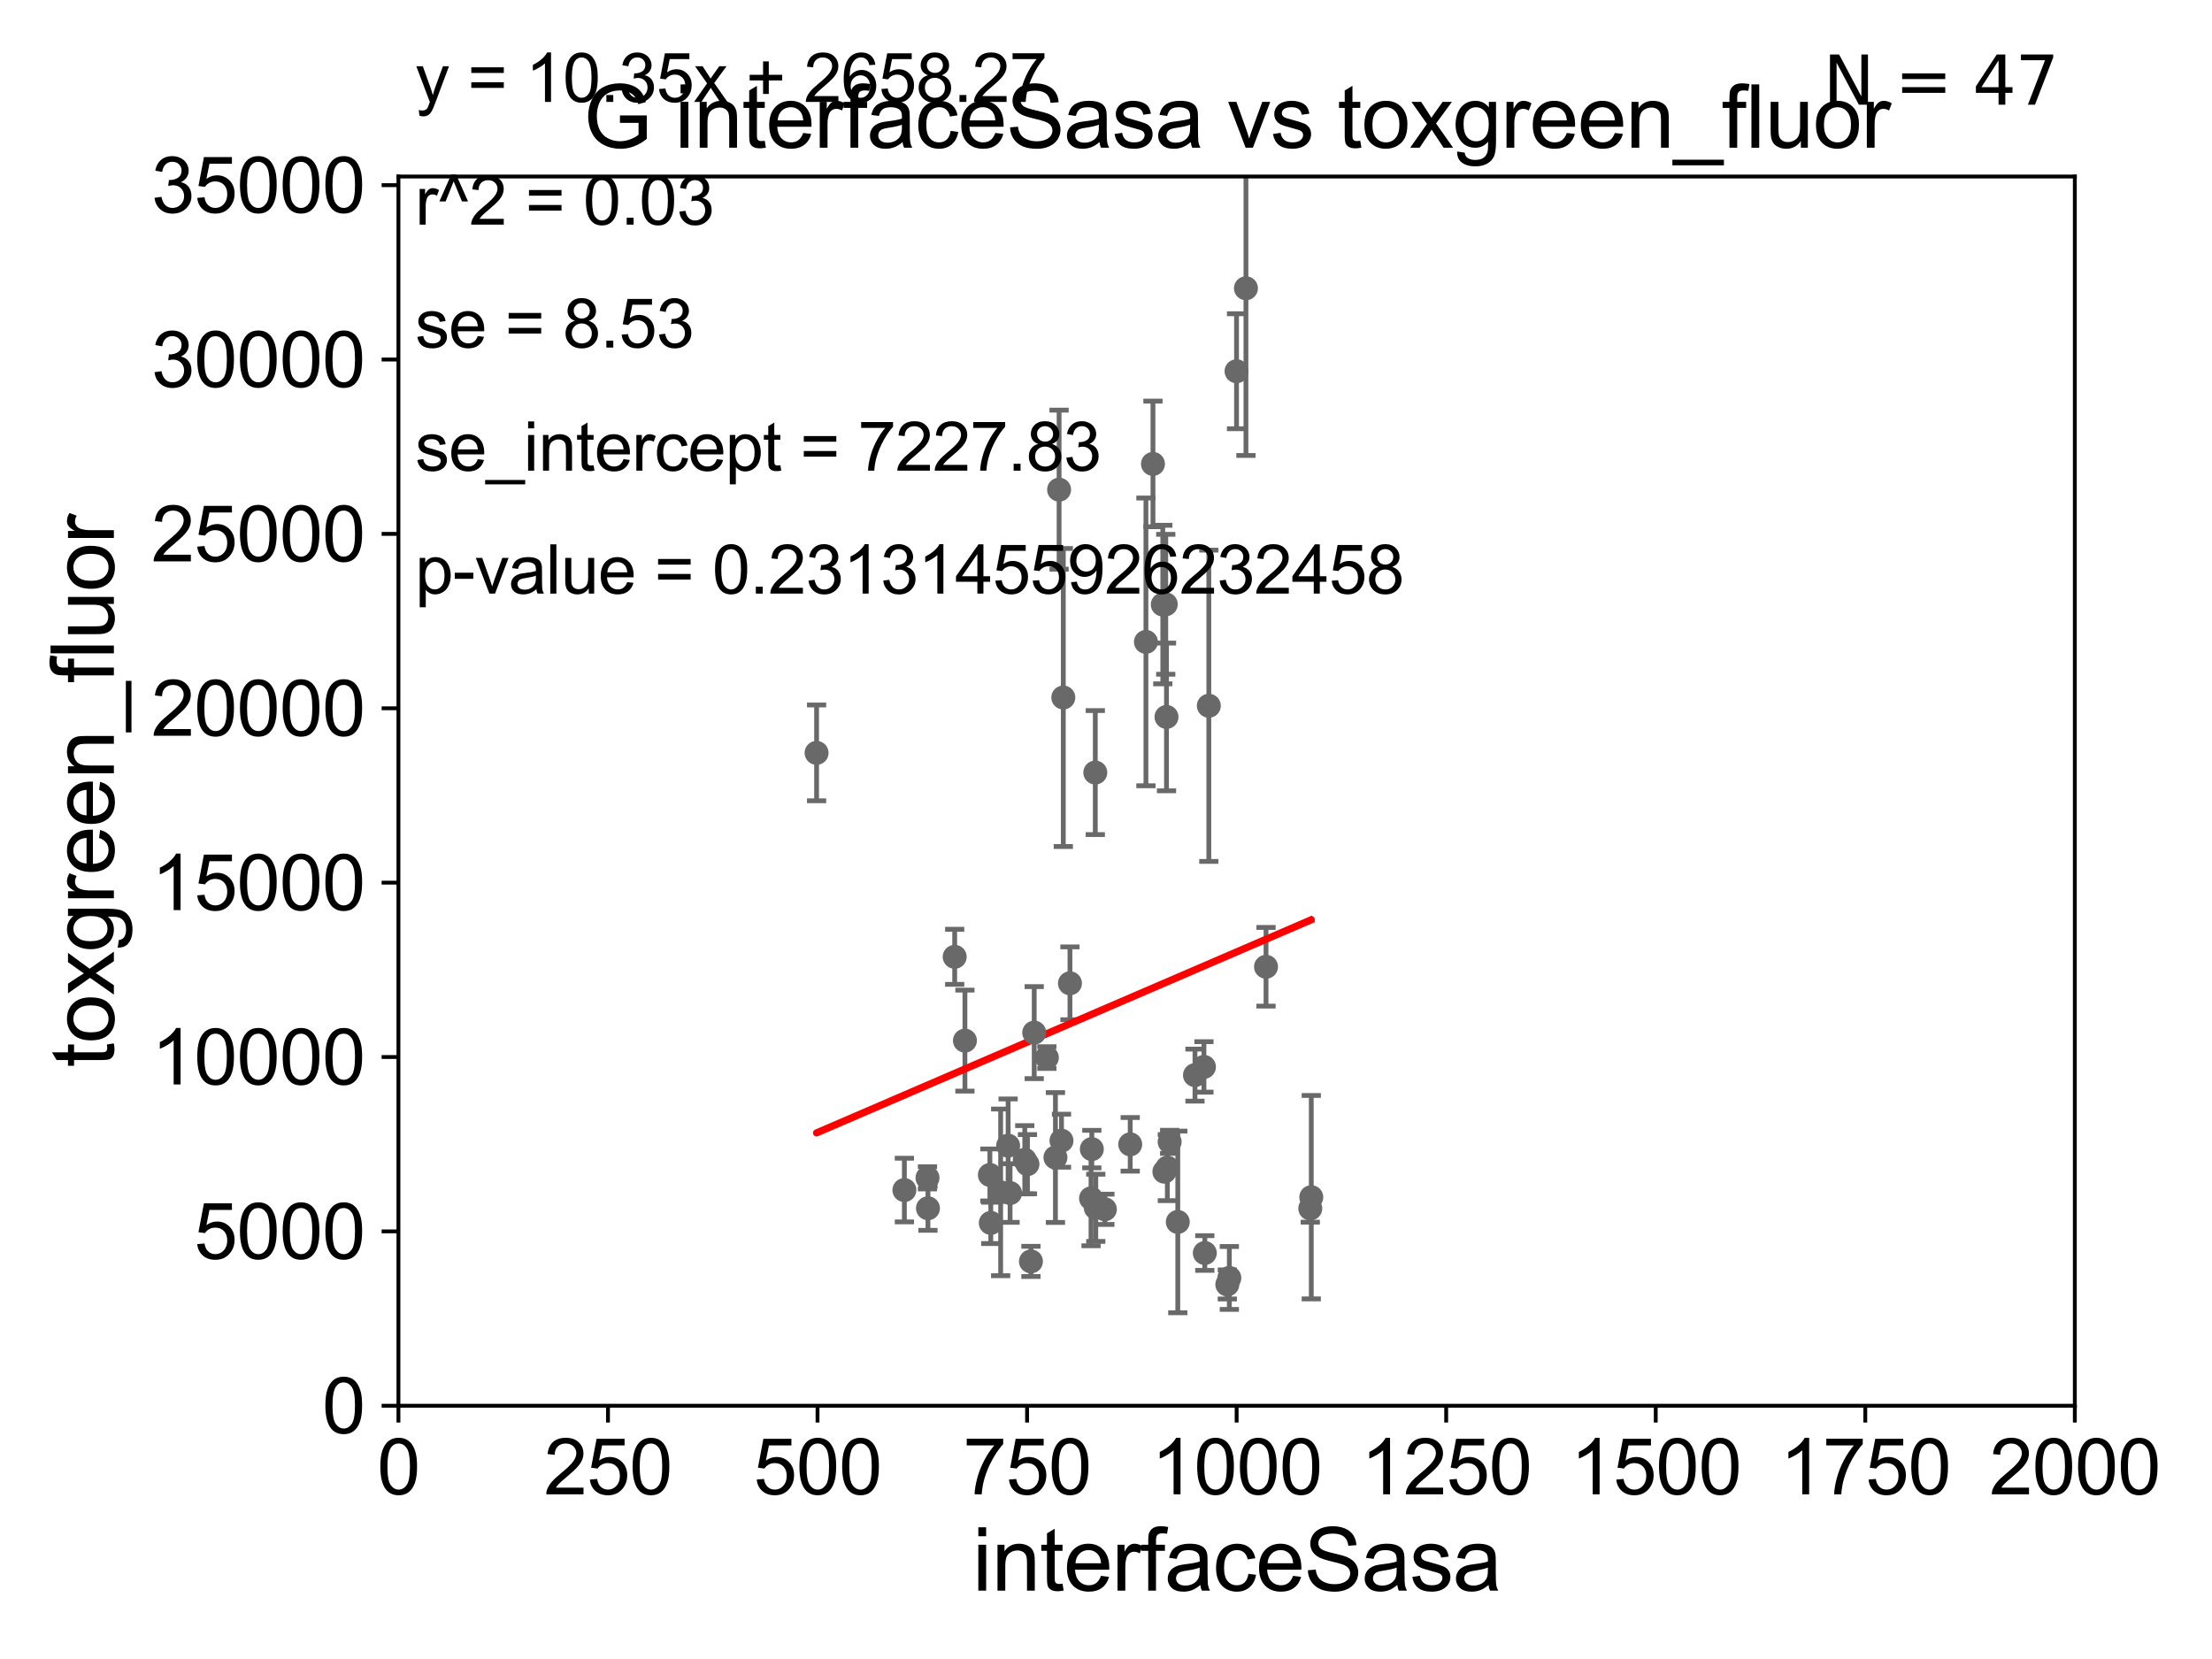 <?xml version="1.0" encoding="utf-8" standalone="no"?>
<!DOCTYPE svg PUBLIC "-//W3C//DTD SVG 1.1//EN"
  "http://www.w3.org/Graphics/SVG/1.1/DTD/svg11.dtd">
<svg xmlns:xlink="http://www.w3.org/1999/xlink" width="460.8pt" height="345.6pt" viewBox="0 0 460.8 345.6" xmlns="http://www.w3.org/2000/svg" version="1.1">
 <defs>
  <style type="text/css">*{stroke-linejoin: round; stroke-linecap: butt}</style>
 </defs>
 <g id="figure_1">
  <g id="patch_1">
   <path d="M 0 345.6 
L 460.8 345.6 
L 460.8 0 
L 0 0 
z
" style="fill: #ffffff"/>
  </g>
  <g id="axes_1">
   <g id="patch_2">
    <path d="M 83 292.84 
L 432.225 292.84 
L 432.225 36.775 
L 83 36.775 
z
" style="fill: #ffffff"/>
   </g>
   <g id="PathCollection_1">
    <defs>
     <path id="mf9600ace00" d="M 0 1.118 
C 0.297 1.118 0.581 1 0.791 0.791 
C 1 0.581 1.118 0.297 1.118 0 
C 1.118 -0.297 1 -0.581 0.791 -0.791 
C 0.581 -1 0.297 -1.118 0 -1.118 
C -0.297 -1.118 -0.581 -1 -0.791 -0.791 
C -1 -0.581 -1.118 -0.297 -1.118 0 
C -1.118 0.297 -1 0.581 -0.791 0.791 
C -0.581 1 -0.297 1.118 0 1.118 
z
" style="stroke: #696969"/>
    </defs>
    <g clip-path="url(#p14481a76eb)">
     <use xlink:href="#mf9600ace00" x="272.954" y="251.745" style="fill: #696969; stroke: #696969"/>
     <use xlink:href="#mf9600ace00" x="242.563" y="244.082" style="fill: #696969; stroke: #696969"/>
     <use xlink:href="#mf9600ace00" x="206.4" y="254.754" style="fill: #696969; stroke: #696969"/>
     <use xlink:href="#mf9600ace00" x="251.822" y="147.023" style="fill: #696969; stroke: #696969"/>
     <use xlink:href="#mf9600ace00" x="198.88" y="199.322" style="fill: #696969; stroke: #696969"/>
     <use xlink:href="#mf9600ace00" x="255.674" y="267.577" style="fill: #696969; stroke: #696969"/>
     <use xlink:href="#mf9600ace00" x="222.891" y="204.84" style="fill: #696969; stroke: #696969"/>
     <use xlink:href="#mf9600ace00" x="201.014" y="216.78" style="fill: #696969; stroke: #696969"/>
     <use xlink:href="#mf9600ace00" x="273.163" y="249.395" style="fill: #696969; stroke: #696969"/>
     <use xlink:href="#mf9600ace00" x="257.593" y="77.339" style="fill: #696969; stroke: #696969"/>
     <use xlink:href="#mf9600ace00" x="210.418" y="248.535" style="fill: #696969; stroke: #696969"/>
     <use xlink:href="#mf9600ace00" x="227.445" y="239.38" style="fill: #696969; stroke: #696969"/>
     <use xlink:href="#mf9600ace00" x="248.936" y="223.968" style="fill: #696969; stroke: #696969"/>
     <use xlink:href="#mf9600ace00" x="213.477" y="241.603" style="fill: #696969; stroke: #696969"/>
     <use xlink:href="#mf9600ace00" x="243.003" y="149.352" style="fill: #696969; stroke: #696969"/>
     <use xlink:href="#mf9600ace00" x="215.447" y="215.115" style="fill: #696969; stroke: #696969"/>
     <use xlink:href="#mf9600ace00" x="235.444" y="238.386" style="fill: #696969; stroke: #696969"/>
     <use xlink:href="#mf9600ace00" x="243.659" y="237.866" style="fill: #696969; stroke: #696969"/>
     <use xlink:href="#mf9600ace00" x="238.719" y="133.718" style="fill: #696969; stroke: #696969"/>
     <use xlink:href="#mf9600ace00" x="219.867" y="241.129" style="fill: #696969; stroke: #696969"/>
     <use xlink:href="#mf9600ace00" x="214.766" y="262.775" style="fill: #696969; stroke: #696969"/>
     <use xlink:href="#mf9600ace00" x="221.129" y="237.626" style="fill: #696969; stroke: #696969"/>
     <use xlink:href="#mf9600ace00" x="218.082" y="220.313" style="fill: #696969; stroke: #696969"/>
     <use xlink:href="#mf9600ace00" x="221.506" y="145.302" style="fill: #696969; stroke: #696969"/>
     <use xlink:href="#mf9600ace00" x="210.01" y="238.669" style="fill: #696969; stroke: #696969"/>
     <use xlink:href="#mf9600ace00" x="193.214" y="245.369" style="fill: #696969; stroke: #696969"/>
     <use xlink:href="#mf9600ace00" x="188.4" y="247.912" style="fill: #696969; stroke: #696969"/>
     <use xlink:href="#mf9600ace00" x="208.454" y="248.393" style="fill: #696969; stroke: #696969"/>
     <use xlink:href="#mf9600ace00" x="227.282" y="249.635" style="fill: #696969; stroke: #696969"/>
     <use xlink:href="#mf9600ace00" x="206.21" y="244.763" style="fill: #696969; stroke: #696969"/>
     <use xlink:href="#mf9600ace00" x="250.984" y="261.029" style="fill: #696969; stroke: #696969"/>
     <use xlink:href="#mf9600ace00" x="228.272" y="251.609" style="fill: #696969; stroke: #696969"/>
     <use xlink:href="#mf9600ace00" x="240.183" y="96.642" style="fill: #696969; stroke: #696969"/>
     <use xlink:href="#mf9600ace00" x="220.628" y="102.009" style="fill: #696969; stroke: #696969"/>
     <use xlink:href="#mf9600ace00" x="243.179" y="243.238" style="fill: #696969; stroke: #696969"/>
     <use xlink:href="#mf9600ace00" x="193.31" y="251.703" style="fill: #696969; stroke: #696969"/>
     <use xlink:href="#mf9600ace00" x="245.355" y="254.553" style="fill: #696969; stroke: #696969"/>
     <use xlink:href="#mf9600ace00" x="230.167" y="251.92" style="fill: #696969; stroke: #696969"/>
     <use xlink:href="#mf9600ace00" x="250.804" y="222.257" style="fill: #696969; stroke: #696969"/>
     <use xlink:href="#mf9600ace00" x="228.171" y="160.94" style="fill: #696969; stroke: #696969"/>
     <use xlink:href="#mf9600ace00" x="242.849" y="125.886" style="fill: #696969; stroke: #696969"/>
     <use xlink:href="#mf9600ace00" x="256.093" y="266.224" style="fill: #696969; stroke: #696969"/>
     <use xlink:href="#mf9600ace00" x="242.231" y="125.939" style="fill: #696969; stroke: #696969"/>
     <use xlink:href="#mf9600ace00" x="259.552" y="60.054" style="fill: #696969; stroke: #696969"/>
     <use xlink:href="#mf9600ace00" x="170.109" y="156.841" style="fill: #696969; stroke: #696969"/>
     <use xlink:href="#mf9600ace00" x="263.736" y="201.398" style="fill: #696969; stroke: #696969"/>
     <use xlink:href="#mf9600ace00" x="214.038" y="242.52" style="fill: #696969; stroke: #696969"/>
    </g>
   </g>
   <g id="matplotlib.axis_1">
    <g id="xtick_1">
     <g id="line2d_1">
      <defs>
       <path id="m81197ca580" d="M 0 0 
L 0 3.5 
" style="stroke: #000000; stroke-width: 0.8"/>
      </defs>
      <g>
       <use xlink:href="#m81197ca580" x="83" y="292.84" style="stroke: #000000; stroke-width: 0.8"/>
      </g>
     </g>
     <g id="text_1">
      <!-- 0 -->
      <g transform="translate(78.551 311.293)scale(0.16 -0.16)">
       <defs>
        <path id="ArialMT-30" d="M 266 2259 
Q 266 3072 433 3567 
Q 600 4063 929 4331 
Q 1259 4600 1759 4600 
Q 2128 4600 2406 4451 
Q 2684 4303 2865 4023 
Q 3047 3744 3150 3342 
Q 3253 2941 3253 2259 
Q 3253 1453 3087 958 
Q 2922 463 2592 192 
Q 2263 -78 1759 -78 
Q 1097 -78 719 397 
Q 266 969 266 2259 
z
M 844 2259 
Q 844 1131 1108 757 
Q 1372 384 1759 384 
Q 2147 384 2411 759 
Q 2675 1134 2675 2259 
Q 2675 3391 2411 3762 
Q 2147 4134 1753 4134 
Q 1366 4134 1134 3806 
Q 844 3388 844 2259 
z
" transform="scale(0.016)"/>
       </defs>
       <use xlink:href="#ArialMT-30"/>
      </g>
     </g>
    </g>
    <g id="xtick_2">
     <g id="line2d_2">
      <g>
       <use xlink:href="#m81197ca580" x="126.653" y="292.84" style="stroke: #000000; stroke-width: 0.8"/>
      </g>
     </g>
     <g id="text_2">
      <!-- 250 -->
      <g transform="translate(113.307 311.293)scale(0.16 -0.16)">
       <defs>
        <path id="ArialMT-32" d="M 3222 541 
L 3222 0 
L 194 0 
Q 188 203 259 391 
Q 375 700 629 1000 
Q 884 1300 1366 1694 
Q 2113 2306 2375 2664 
Q 2638 3022 2638 3341 
Q 2638 3675 2398 3904 
Q 2159 4134 1775 4134 
Q 1369 4134 1125 3890 
Q 881 3647 878 3216 
L 300 3275 
Q 359 3922 746 4261 
Q 1134 4600 1788 4600 
Q 2447 4600 2831 4234 
Q 3216 3869 3216 3328 
Q 3216 3053 3103 2787 
Q 2991 2522 2730 2228 
Q 2469 1934 1863 1422 
Q 1356 997 1212 845 
Q 1069 694 975 541 
L 3222 541 
z
" transform="scale(0.016)"/>
        <path id="ArialMT-35" d="M 266 1200 
L 856 1250 
Q 922 819 1161 601 
Q 1400 384 1738 384 
Q 2144 384 2425 690 
Q 2706 997 2706 1503 
Q 2706 1984 2436 2262 
Q 2166 2541 1728 2541 
Q 1456 2541 1237 2417 
Q 1019 2294 894 2097 
L 366 2166 
L 809 4519 
L 3088 4519 
L 3088 3981 
L 1259 3981 
L 1013 2750 
Q 1425 3038 1878 3038 
Q 2478 3038 2890 2622 
Q 3303 2206 3303 1553 
Q 3303 931 2941 478 
Q 2500 -78 1738 -78 
Q 1113 -78 717 272 
Q 322 622 266 1200 
z
" transform="scale(0.016)"/>
       </defs>
       <use xlink:href="#ArialMT-32"/>
       <use xlink:href="#ArialMT-35" x="55.615"/>
       <use xlink:href="#ArialMT-30" x="111.23"/>
      </g>
     </g>
    </g>
    <g id="xtick_3">
     <g id="line2d_3">
      <g>
       <use xlink:href="#m81197ca580" x="170.306" y="292.84" style="stroke: #000000; stroke-width: 0.8"/>
      </g>
     </g>
     <g id="text_3">
      <!-- 500 -->
      <g transform="translate(156.96 311.293)scale(0.16 -0.16)">
       <use xlink:href="#ArialMT-35"/>
       <use xlink:href="#ArialMT-30" x="55.615"/>
       <use xlink:href="#ArialMT-30" x="111.23"/>
      </g>
     </g>
    </g>
    <g id="xtick_4">
     <g id="line2d_4">
      <g>
       <use xlink:href="#m81197ca580" x="213.959" y="292.84" style="stroke: #000000; stroke-width: 0.8"/>
      </g>
     </g>
     <g id="text_4">
      <!-- 750 -->
      <g transform="translate(200.613 311.293)scale(0.16 -0.16)">
       <defs>
        <path id="ArialMT-37" d="M 303 3981 
L 303 4522 
L 3269 4522 
L 3269 4084 
Q 2831 3619 2401 2847 
Q 1972 2075 1738 1259 
Q 1569 684 1522 0 
L 944 0 
Q 953 541 1156 1306 
Q 1359 2072 1739 2783 
Q 2119 3494 2547 3981 
L 303 3981 
z
" transform="scale(0.016)"/>
       </defs>
       <use xlink:href="#ArialMT-37"/>
       <use xlink:href="#ArialMT-35" x="55.615"/>
       <use xlink:href="#ArialMT-30" x="111.23"/>
      </g>
     </g>
    </g>
    <g id="xtick_5">
     <g id="line2d_5">
      <g>
       <use xlink:href="#m81197ca580" x="257.613" y="292.84" style="stroke: #000000; stroke-width: 0.8"/>
      </g>
     </g>
     <g id="text_5">
      <!-- 1000 -->
      <g transform="translate(239.817 311.293)scale(0.16 -0.16)">
       <defs>
        <path id="ArialMT-31" d="M 2384 0 
L 1822 0 
L 1822 3584 
Q 1619 3391 1289 3197 
Q 959 3003 697 2906 
L 697 3450 
Q 1169 3672 1522 3987 
Q 1875 4303 2022 4600 
L 2384 4600 
L 2384 0 
z
" transform="scale(0.016)"/>
       </defs>
       <use xlink:href="#ArialMT-31"/>
       <use xlink:href="#ArialMT-30" x="55.615"/>
       <use xlink:href="#ArialMT-30" x="111.23"/>
       <use xlink:href="#ArialMT-30" x="166.846"/>
      </g>
     </g>
    </g>
    <g id="xtick_6">
     <g id="line2d_6">
      <g>
       <use xlink:href="#m81197ca580" x="301.266" y="292.84" style="stroke: #000000; stroke-width: 0.8"/>
      </g>
     </g>
     <g id="text_6">
      <!-- 1250 -->
      <g transform="translate(283.471 311.293)scale(0.16 -0.16)">
       <use xlink:href="#ArialMT-31"/>
       <use xlink:href="#ArialMT-32" x="55.615"/>
       <use xlink:href="#ArialMT-35" x="111.23"/>
       <use xlink:href="#ArialMT-30" x="166.846"/>
      </g>
     </g>
    </g>
    <g id="xtick_7">
     <g id="line2d_7">
      <g>
       <use xlink:href="#m81197ca580" x="344.919" y="292.84" style="stroke: #000000; stroke-width: 0.8"/>
      </g>
     </g>
     <g id="text_7">
      <!-- 1500 -->
      <g transform="translate(327.124 311.293)scale(0.16 -0.16)">
       <use xlink:href="#ArialMT-31"/>
       <use xlink:href="#ArialMT-35" x="55.615"/>
       <use xlink:href="#ArialMT-30" x="111.23"/>
       <use xlink:href="#ArialMT-30" x="166.846"/>
      </g>
     </g>
    </g>
    <g id="xtick_8">
     <g id="line2d_8">
      <g>
       <use xlink:href="#m81197ca580" x="388.572" y="292.84" style="stroke: #000000; stroke-width: 0.8"/>
      </g>
     </g>
     <g id="text_8">
      <!-- 1750 -->
      <g transform="translate(370.777 311.293)scale(0.16 -0.16)">
       <use xlink:href="#ArialMT-31"/>
       <use xlink:href="#ArialMT-37" x="55.615"/>
       <use xlink:href="#ArialMT-35" x="111.23"/>
       <use xlink:href="#ArialMT-30" x="166.846"/>
      </g>
     </g>
    </g>
    <g id="xtick_9">
     <g id="line2d_9">
      <g>
       <use xlink:href="#m81197ca580" x="432.225" y="292.84" style="stroke: #000000; stroke-width: 0.8"/>
      </g>
     </g>
     <g id="text_9">
      <!-- 2000 -->
      <g transform="translate(414.43 311.293)scale(0.16 -0.16)">
       <use xlink:href="#ArialMT-32"/>
       <use xlink:href="#ArialMT-30" x="55.615"/>
       <use xlink:href="#ArialMT-30" x="111.23"/>
       <use xlink:href="#ArialMT-30" x="166.846"/>
      </g>
     </g>
    </g>
    <g id="text_10">
     <!-- interfaceSasa -->
     <g transform="translate(202.583 331.357)scale(0.18 -0.18)">
      <defs>
       <path id="ArialMT-69" d="M 425 3934 
L 425 4581 
L 988 4581 
L 988 3934 
L 425 3934 
z
M 425 0 
L 425 3319 
L 988 3319 
L 988 0 
L 425 0 
z
" transform="scale(0.016)"/>
       <path id="ArialMT-6e" d="M 422 0 
L 422 3319 
L 928 3319 
L 928 2847 
Q 1294 3394 1984 3394 
Q 2284 3394 2536 3286 
Q 2788 3178 2913 3003 
Q 3038 2828 3088 2588 
Q 3119 2431 3119 2041 
L 3119 0 
L 2556 0 
L 2556 2019 
Q 2556 2363 2490 2533 
Q 2425 2703 2258 2804 
Q 2091 2906 1866 2906 
Q 1506 2906 1245 2678 
Q 984 2450 984 1813 
L 984 0 
L 422 0 
z
" transform="scale(0.016)"/>
       <path id="ArialMT-74" d="M 1650 503 
L 1731 6 
Q 1494 -44 1306 -44 
Q 1000 -44 831 53 
Q 663 150 594 308 
Q 525 466 525 972 
L 525 2881 
L 113 2881 
L 113 3319 
L 525 3319 
L 525 4141 
L 1084 4478 
L 1084 3319 
L 1650 3319 
L 1650 2881 
L 1084 2881 
L 1084 941 
Q 1084 700 1114 631 
Q 1144 563 1211 522 
Q 1278 481 1403 481 
Q 1497 481 1650 503 
z
" transform="scale(0.016)"/>
       <path id="ArialMT-65" d="M 2694 1069 
L 3275 997 
Q 3138 488 2766 206 
Q 2394 -75 1816 -75 
Q 1088 -75 661 373 
Q 234 822 234 1631 
Q 234 2469 665 2931 
Q 1097 3394 1784 3394 
Q 2450 3394 2872 2941 
Q 3294 2488 3294 1666 
Q 3294 1616 3291 1516 
L 816 1516 
Q 847 969 1125 678 
Q 1403 388 1819 388 
Q 2128 388 2347 550 
Q 2566 713 2694 1069 
z
M 847 1978 
L 2700 1978 
Q 2663 2397 2488 2606 
Q 2219 2931 1791 2931 
Q 1403 2931 1139 2672 
Q 875 2413 847 1978 
z
" transform="scale(0.016)"/>
       <path id="ArialMT-72" d="M 416 0 
L 416 3319 
L 922 3319 
L 922 2816 
Q 1116 3169 1280 3281 
Q 1444 3394 1641 3394 
Q 1925 3394 2219 3213 
L 2025 2691 
Q 1819 2813 1613 2813 
Q 1428 2813 1281 2702 
Q 1134 2591 1072 2394 
Q 978 2094 978 1738 
L 978 0 
L 416 0 
z
" transform="scale(0.016)"/>
       <path id="ArialMT-66" d="M 556 0 
L 556 2881 
L 59 2881 
L 59 3319 
L 556 3319 
L 556 3672 
Q 556 4006 616 4169 
Q 697 4388 901 4523 
Q 1106 4659 1475 4659 
Q 1713 4659 2000 4603 
L 1916 4113 
Q 1741 4144 1584 4144 
Q 1328 4144 1222 4034 
Q 1116 3925 1116 3625 
L 1116 3319 
L 1763 3319 
L 1763 2881 
L 1116 2881 
L 1116 0 
L 556 0 
z
" transform="scale(0.016)"/>
       <path id="ArialMT-61" d="M 2588 409 
Q 2275 144 1986 34 
Q 1697 -75 1366 -75 
Q 819 -75 525 192 
Q 231 459 231 875 
Q 231 1119 342 1320 
Q 453 1522 633 1644 
Q 813 1766 1038 1828 
Q 1203 1872 1538 1913 
Q 2219 1994 2541 2106 
Q 2544 2222 2544 2253 
Q 2544 2597 2384 2738 
Q 2169 2928 1744 2928 
Q 1347 2928 1158 2789 
Q 969 2650 878 2297 
L 328 2372 
Q 403 2725 575 2942 
Q 747 3159 1072 3276 
Q 1397 3394 1825 3394 
Q 2250 3394 2515 3294 
Q 2781 3194 2906 3042 
Q 3031 2891 3081 2659 
Q 3109 2516 3109 2141 
L 3109 1391 
Q 3109 606 3145 398 
Q 3181 191 3288 0 
L 2700 0 
Q 2613 175 2588 409 
z
M 2541 1666 
Q 2234 1541 1622 1453 
Q 1275 1403 1131 1340 
Q 988 1278 909 1158 
Q 831 1038 831 891 
Q 831 666 1001 516 
Q 1172 366 1500 366 
Q 1825 366 2078 508 
Q 2331 650 2450 897 
Q 2541 1088 2541 1459 
L 2541 1666 
z
" transform="scale(0.016)"/>
       <path id="ArialMT-63" d="M 2588 1216 
L 3141 1144 
Q 3050 572 2676 248 
Q 2303 -75 1759 -75 
Q 1078 -75 664 370 
Q 250 816 250 1647 
Q 250 2184 428 2587 
Q 606 2991 970 3192 
Q 1334 3394 1763 3394 
Q 2303 3394 2647 3120 
Q 2991 2847 3088 2344 
L 2541 2259 
Q 2463 2594 2264 2762 
Q 2066 2931 1784 2931 
Q 1359 2931 1093 2626 
Q 828 2322 828 1663 
Q 828 994 1084 691 
Q 1341 388 1753 388 
Q 2084 388 2306 591 
Q 2528 794 2588 1216 
z
" transform="scale(0.016)"/>
       <path id="ArialMT-53" d="M 288 1472 
L 859 1522 
Q 900 1178 1048 958 
Q 1197 738 1509 602 
Q 1822 466 2213 466 
Q 2559 466 2825 569 
Q 3091 672 3220 851 
Q 3350 1031 3350 1244 
Q 3350 1459 3225 1620 
Q 3100 1781 2813 1891 
Q 2628 1963 1997 2114 
Q 1366 2266 1113 2400 
Q 784 2572 623 2826 
Q 463 3081 463 3397 
Q 463 3744 659 4045 
Q 856 4347 1234 4503 
Q 1613 4659 2075 4659 
Q 2584 4659 2973 4495 
Q 3363 4331 3572 4012 
Q 3781 3694 3797 3291 
L 3216 3247 
Q 3169 3681 2898 3903 
Q 2628 4125 2100 4125 
Q 1550 4125 1298 3923 
Q 1047 3722 1047 3438 
Q 1047 3191 1225 3031 
Q 1400 2872 2139 2705 
Q 2878 2538 3153 2413 
Q 3553 2228 3743 1945 
Q 3934 1663 3934 1294 
Q 3934 928 3725 604 
Q 3516 281 3123 101 
Q 2731 -78 2241 -78 
Q 1619 -78 1198 103 
Q 778 284 539 648 
Q 300 1013 288 1472 
z
" transform="scale(0.016)"/>
       <path id="ArialMT-73" d="M 197 991 
L 753 1078 
Q 800 744 1014 566 
Q 1228 388 1613 388 
Q 2000 388 2187 545 
Q 2375 703 2375 916 
Q 2375 1106 2209 1216 
Q 2094 1291 1634 1406 
Q 1016 1563 777 1677 
Q 538 1791 414 1992 
Q 291 2194 291 2438 
Q 291 2659 392 2848 
Q 494 3038 669 3163 
Q 800 3259 1026 3326 
Q 1253 3394 1513 3394 
Q 1903 3394 2198 3281 
Q 2494 3169 2634 2976 
Q 2775 2784 2828 2463 
L 2278 2388 
Q 2241 2644 2061 2787 
Q 1881 2931 1553 2931 
Q 1166 2931 1000 2803 
Q 834 2675 834 2503 
Q 834 2394 903 2306 
Q 972 2216 1119 2156 
Q 1203 2125 1616 2013 
Q 2213 1853 2448 1751 
Q 2684 1650 2818 1456 
Q 2953 1263 2953 975 
Q 2953 694 2789 445 
Q 2625 197 2315 61 
Q 2006 -75 1616 -75 
Q 969 -75 630 194 
Q 291 463 197 991 
z
" transform="scale(0.016)"/>
      </defs>
      <use xlink:href="#ArialMT-69"/>
      <use xlink:href="#ArialMT-6e" x="22.217"/>
      <use xlink:href="#ArialMT-74" x="77.832"/>
      <use xlink:href="#ArialMT-65" x="105.615"/>
      <use xlink:href="#ArialMT-72" x="161.23"/>
      <use xlink:href="#ArialMT-66" x="194.531"/>
      <use xlink:href="#ArialMT-61" x="222.314"/>
      <use xlink:href="#ArialMT-63" x="277.93"/>
      <use xlink:href="#ArialMT-65" x="327.93"/>
      <use xlink:href="#ArialMT-53" x="383.545"/>
      <use xlink:href="#ArialMT-61" x="450.244"/>
      <use xlink:href="#ArialMT-73" x="505.859"/>
      <use xlink:href="#ArialMT-61" x="555.859"/>
     </g>
    </g>
   </g>
   <g id="matplotlib.axis_2">
    <g id="ytick_1">
     <g id="line2d_10">
      <defs>
       <path id="m56f9561a80" d="M 0 0 
L -3.5 0 
" style="stroke: #000000; stroke-width: 0.8"/>
      </defs>
      <g>
       <use xlink:href="#m56f9561a80" x="83" y="292.84" style="stroke: #000000; stroke-width: 0.8"/>
      </g>
     </g>
     <g id="text_11">
      <!-- 0 -->
      <g transform="translate(67.103 298.566)scale(0.16 -0.16)">
       <use xlink:href="#ArialMT-30"/>
      </g>
     </g>
    </g>
    <g id="ytick_2">
     <g id="line2d_11">
      <g>
       <use xlink:href="#m56f9561a80" x="83" y="256.516" style="stroke: #000000; stroke-width: 0.8"/>
      </g>
     </g>
     <g id="text_12">
      <!-- 5000 -->
      <g transform="translate(40.41 262.242)scale(0.16 -0.16)">
       <use xlink:href="#ArialMT-35"/>
       <use xlink:href="#ArialMT-30" x="55.615"/>
       <use xlink:href="#ArialMT-30" x="111.23"/>
       <use xlink:href="#ArialMT-30" x="166.846"/>
      </g>
     </g>
    </g>
    <g id="ytick_3">
     <g id="line2d_12">
      <g>
       <use xlink:href="#m56f9561a80" x="83" y="220.192" style="stroke: #000000; stroke-width: 0.8"/>
      </g>
     </g>
     <g id="text_13">
      <!-- 10000 -->
      <g transform="translate(31.512 225.918)scale(0.16 -0.16)">
       <use xlink:href="#ArialMT-31"/>
       <use xlink:href="#ArialMT-30" x="55.615"/>
       <use xlink:href="#ArialMT-30" x="111.23"/>
       <use xlink:href="#ArialMT-30" x="166.846"/>
       <use xlink:href="#ArialMT-30" x="222.461"/>
      </g>
     </g>
    </g>
    <g id="ytick_4">
     <g id="line2d_13">
      <g>
       <use xlink:href="#m56f9561a80" x="83" y="183.867" style="stroke: #000000; stroke-width: 0.8"/>
      </g>
     </g>
     <g id="text_14">
      <!-- 15000 -->
      <g transform="translate(31.512 189.594)scale(0.16 -0.16)">
       <use xlink:href="#ArialMT-31"/>
       <use xlink:href="#ArialMT-35" x="55.615"/>
       <use xlink:href="#ArialMT-30" x="111.23"/>
       <use xlink:href="#ArialMT-30" x="166.846"/>
       <use xlink:href="#ArialMT-30" x="222.461"/>
      </g>
     </g>
    </g>
    <g id="ytick_5">
     <g id="line2d_14">
      <g>
       <use xlink:href="#m56f9561a80" x="83" y="147.543" style="stroke: #000000; stroke-width: 0.8"/>
      </g>
     </g>
     <g id="text_15">
      <!-- 20000 -->
      <g transform="translate(31.512 153.27)scale(0.16 -0.16)">
       <use xlink:href="#ArialMT-32"/>
       <use xlink:href="#ArialMT-30" x="55.615"/>
       <use xlink:href="#ArialMT-30" x="111.23"/>
       <use xlink:href="#ArialMT-30" x="166.846"/>
       <use xlink:href="#ArialMT-30" x="222.461"/>
      </g>
     </g>
    </g>
    <g id="ytick_6">
     <g id="line2d_15">
      <g>
       <use xlink:href="#m56f9561a80" x="83" y="111.219" style="stroke: #000000; stroke-width: 0.8"/>
      </g>
     </g>
     <g id="text_16">
      <!-- 25000 -->
      <g transform="translate(31.512 116.945)scale(0.16 -0.16)">
       <use xlink:href="#ArialMT-32"/>
       <use xlink:href="#ArialMT-35" x="55.615"/>
       <use xlink:href="#ArialMT-30" x="111.23"/>
       <use xlink:href="#ArialMT-30" x="166.846"/>
       <use xlink:href="#ArialMT-30" x="222.461"/>
      </g>
     </g>
    </g>
    <g id="ytick_7">
     <g id="line2d_16">
      <g>
       <use xlink:href="#m56f9561a80" x="83" y="74.895" style="stroke: #000000; stroke-width: 0.8"/>
      </g>
     </g>
     <g id="text_17">
      <!-- 30000 -->
      <g transform="translate(31.512 80.621)scale(0.16 -0.16)">
       <defs>
        <path id="ArialMT-33" d="M 269 1209 
L 831 1284 
Q 928 806 1161 595 
Q 1394 384 1728 384 
Q 2125 384 2398 659 
Q 2672 934 2672 1341 
Q 2672 1728 2419 1979 
Q 2166 2231 1775 2231 
Q 1616 2231 1378 2169 
L 1441 2663 
Q 1497 2656 1531 2656 
Q 1891 2656 2178 2843 
Q 2466 3031 2466 3422 
Q 2466 3731 2256 3934 
Q 2047 4138 1716 4138 
Q 1388 4138 1169 3931 
Q 950 3725 888 3313 
L 325 3413 
Q 428 3978 793 4289 
Q 1159 4600 1703 4600 
Q 2078 4600 2393 4439 
Q 2709 4278 2876 4000 
Q 3044 3722 3044 3409 
Q 3044 3113 2884 2869 
Q 2725 2625 2413 2481 
Q 2819 2388 3044 2092 
Q 3269 1797 3269 1353 
Q 3269 753 2831 336 
Q 2394 -81 1725 -81 
Q 1122 -81 723 278 
Q 325 638 269 1209 
z
" transform="scale(0.016)"/>
       </defs>
       <use xlink:href="#ArialMT-33"/>
       <use xlink:href="#ArialMT-30" x="55.615"/>
       <use xlink:href="#ArialMT-30" x="111.23"/>
       <use xlink:href="#ArialMT-30" x="166.846"/>
       <use xlink:href="#ArialMT-30" x="222.461"/>
      </g>
     </g>
    </g>
    <g id="ytick_8">
     <g id="line2d_17">
      <g>
       <use xlink:href="#m56f9561a80" x="83" y="38.571" style="stroke: #000000; stroke-width: 0.8"/>
      </g>
     </g>
     <g id="text_18">
      <!-- 35000 -->
      <g transform="translate(31.512 44.297)scale(0.16 -0.16)">
       <use xlink:href="#ArialMT-33"/>
       <use xlink:href="#ArialMT-35" x="55.615"/>
       <use xlink:href="#ArialMT-30" x="111.23"/>
       <use xlink:href="#ArialMT-30" x="166.846"/>
       <use xlink:href="#ArialMT-30" x="222.461"/>
      </g>
     </g>
    </g>
    <g id="text_19">
     <!-- toxgreen_fluor -->
     <g transform="translate(23.724 222.34)rotate(-90)scale(0.18 -0.18)">
      <defs>
       <path id="ArialMT-6f" d="M 213 1659 
Q 213 2581 725 3025 
Q 1153 3394 1769 3394 
Q 2453 3394 2887 2945 
Q 3322 2497 3322 1706 
Q 3322 1066 3130 698 
Q 2938 331 2570 128 
Q 2203 -75 1769 -75 
Q 1072 -75 642 372 
Q 213 819 213 1659 
z
M 791 1659 
Q 791 1022 1069 705 
Q 1347 388 1769 388 
Q 2188 388 2466 706 
Q 2744 1025 2744 1678 
Q 2744 2294 2464 2611 
Q 2184 2928 1769 2928 
Q 1347 2928 1069 2612 
Q 791 2297 791 1659 
z
" transform="scale(0.016)"/>
       <path id="ArialMT-78" d="M 47 0 
L 1259 1725 
L 138 3319 
L 841 3319 
L 1350 2541 
Q 1494 2319 1581 2169 
Q 1719 2375 1834 2534 
L 2394 3319 
L 3066 3319 
L 1919 1756 
L 3153 0 
L 2463 0 
L 1781 1031 
L 1600 1309 
L 728 0 
L 47 0 
z
" transform="scale(0.016)"/>
       <path id="ArialMT-67" d="M 319 -275 
L 866 -356 
Q 900 -609 1056 -725 
Q 1266 -881 1628 -881 
Q 2019 -881 2231 -725 
Q 2444 -569 2519 -288 
Q 2563 -116 2559 434 
Q 2191 0 1641 0 
Q 956 0 581 494 
Q 206 988 206 1678 
Q 206 2153 378 2554 
Q 550 2956 876 3175 
Q 1203 3394 1644 3394 
Q 2231 3394 2613 2919 
L 2613 3319 
L 3131 3319 
L 3131 450 
Q 3131 -325 2973 -648 
Q 2816 -972 2473 -1159 
Q 2131 -1347 1631 -1347 
Q 1038 -1347 672 -1080 
Q 306 -813 319 -275 
z
M 784 1719 
Q 784 1066 1043 766 
Q 1303 466 1694 466 
Q 2081 466 2343 764 
Q 2606 1063 2606 1700 
Q 2606 2309 2336 2618 
Q 2066 2928 1684 2928 
Q 1309 2928 1046 2623 
Q 784 2319 784 1719 
z
" transform="scale(0.016)"/>
       <path id="ArialMT-5f" d="M -97 -1272 
L -97 -866 
L 3631 -866 
L 3631 -1272 
L -97 -1272 
z
" transform="scale(0.016)"/>
       <path id="ArialMT-6c" d="M 409 0 
L 409 4581 
L 972 4581 
L 972 0 
L 409 0 
z
" transform="scale(0.016)"/>
       <path id="ArialMT-75" d="M 2597 0 
L 2597 488 
Q 2209 -75 1544 -75 
Q 1250 -75 995 37 
Q 741 150 617 320 
Q 494 491 444 738 
Q 409 903 409 1263 
L 409 3319 
L 972 3319 
L 972 1478 
Q 972 1038 1006 884 
Q 1059 663 1231 536 
Q 1403 409 1656 409 
Q 1909 409 2131 539 
Q 2353 669 2445 892 
Q 2538 1116 2538 1541 
L 2538 3319 
L 3100 3319 
L 3100 0 
L 2597 0 
z
" transform="scale(0.016)"/>
      </defs>
      <use xlink:href="#ArialMT-74"/>
      <use xlink:href="#ArialMT-6f" x="27.783"/>
      <use xlink:href="#ArialMT-78" x="83.398"/>
      <use xlink:href="#ArialMT-67" x="133.398"/>
      <use xlink:href="#ArialMT-72" x="189.014"/>
      <use xlink:href="#ArialMT-65" x="222.314"/>
      <use xlink:href="#ArialMT-65" x="277.93"/>
      <use xlink:href="#ArialMT-6e" x="333.545"/>
      <use xlink:href="#ArialMT-5f" x="389.16"/>
      <use xlink:href="#ArialMT-66" x="444.775"/>
      <use xlink:href="#ArialMT-6c" x="472.559"/>
      <use xlink:href="#ArialMT-75" x="494.775"/>
      <use xlink:href="#ArialMT-6f" x="550.391"/>
      <use xlink:href="#ArialMT-72" x="606.006"/>
     </g>
    </g>
   </g>
   <g id="LineCollection_1">
    <path d="M 272.954 254.604 
L 272.954 248.885 
" clip-path="url(#p14481a76eb)" style="fill: none; stroke: #696969"/>
    <path d="M 242.563 244.986 
L 242.563 243.178 
" clip-path="url(#p14481a76eb)" style="fill: none; stroke: #696969"/>
    <path d="M 206.4 259.056 
L 206.4 250.451 
" clip-path="url(#p14481a76eb)" style="fill: none; stroke: #696969"/>
    <path d="M 251.822 179.444 
L 251.822 114.602 
" clip-path="url(#p14481a76eb)" style="fill: none; stroke: #696969"/>
    <path d="M 198.88 205.059 
L 198.88 193.584 
" clip-path="url(#p14481a76eb)" style="fill: none; stroke: #696969"/>
    <path d="M 255.674 270.604 
L 255.674 264.55 
" clip-path="url(#p14481a76eb)" style="fill: none; stroke: #696969"/>
    <path d="M 222.891 212.427 
L 222.891 197.253 
" clip-path="url(#p14481a76eb)" style="fill: none; stroke: #696969"/>
    <path d="M 201.014 227.297 
L 201.014 206.263 
" clip-path="url(#p14481a76eb)" style="fill: none; stroke: #696969"/>
    <path d="M 273.163 270.583 
L 273.163 228.207 
" clip-path="url(#p14481a76eb)" style="fill: none; stroke: #696969"/>
    <path d="M 257.593 89.318 
L 257.593 65.36 
" clip-path="url(#p14481a76eb)" style="fill: none; stroke: #696969"/>
    <path d="M 210.418 254.642 
L 210.418 242.428 
" clip-path="url(#p14481a76eb)" style="fill: none; stroke: #696969"/>
    <path d="M 227.445 243.288 
L 227.445 235.471 
" clip-path="url(#p14481a76eb)" style="fill: none; stroke: #696969"/>
    <path d="M 248.936 229.385 
L 248.936 218.552 
" clip-path="url(#p14481a76eb)" style="fill: none; stroke: #696969"/>
    <path d="M 213.477 248.719 
L 213.477 234.486 
" clip-path="url(#p14481a76eb)" style="fill: none; stroke: #696969"/>
    <path d="M 243.003 164.74 
L 243.003 133.965 
" clip-path="url(#p14481a76eb)" style="fill: none; stroke: #696969"/>
    <path d="M 215.447 224.7 
L 215.447 205.53 
" clip-path="url(#p14481a76eb)" style="fill: none; stroke: #696969"/>
    <path d="M 235.444 243.968 
L 235.444 232.803 
" clip-path="url(#p14481a76eb)" style="fill: none; stroke: #696969"/>
    <path d="M 243.659 240.273 
L 243.659 235.46 
" clip-path="url(#p14481a76eb)" style="fill: none; stroke: #696969"/>
    <path d="M 238.719 163.689 
L 238.719 103.748 
" clip-path="url(#p14481a76eb)" style="fill: none; stroke: #696969"/>
    <path d="M 219.867 254.655 
L 219.867 227.604 
" clip-path="url(#p14481a76eb)" style="fill: none; stroke: #696969"/>
    <path d="M 214.766 265.922 
L 214.766 259.628 
" clip-path="url(#p14481a76eb)" style="fill: none; stroke: #696969"/>
    <path d="M 221.129 243.153 
L 221.129 232.099 
" clip-path="url(#p14481a76eb)" style="fill: none; stroke: #696969"/>
    <path d="M 218.082 222.581 
L 218.082 218.045 
" clip-path="url(#p14481a76eb)" style="fill: none; stroke: #696969"/>
    <path d="M 221.506 176.343 
L 221.506 114.261 
" clip-path="url(#p14481a76eb)" style="fill: none; stroke: #696969"/>
    <path d="M 210.01 248.408 
L 210.01 228.93 
" clip-path="url(#p14481a76eb)" style="fill: none; stroke: #696969"/>
    <path d="M 193.214 247.686 
L 193.214 243.052 
" clip-path="url(#p14481a76eb)" style="fill: none; stroke: #696969"/>
    <path d="M 188.4 254.544 
L 188.4 241.28 
" clip-path="url(#p14481a76eb)" style="fill: none; stroke: #696969"/>
    <path d="M 208.454 265.753 
L 208.454 231.034 
" clip-path="url(#p14481a76eb)" style="fill: none; stroke: #696969"/>
    <path d="M 227.282 259.513 
L 227.282 239.756 
" clip-path="url(#p14481a76eb)" style="fill: none; stroke: #696969"/>
    <path d="M 206.21 250.174 
L 206.21 239.352 
" clip-path="url(#p14481a76eb)" style="fill: none; stroke: #696969"/>
    <path d="M 250.984 264.642 
L 250.984 257.417 
" clip-path="url(#p14481a76eb)" style="fill: none; stroke: #696969"/>
    <path d="M 228.272 258.604 
L 228.272 244.615 
" clip-path="url(#p14481a76eb)" style="fill: none; stroke: #696969"/>
    <path d="M 240.183 109.725 
L 240.183 83.558 
" clip-path="url(#p14481a76eb)" style="fill: none; stroke: #696969"/>
    <path d="M 220.628 118.578 
L 220.628 85.439 
" clip-path="url(#p14481a76eb)" style="fill: none; stroke: #696969"/>
    <path d="M 243.179 250.119 
L 243.179 236.357 
" clip-path="url(#p14481a76eb)" style="fill: none; stroke: #696969"/>
    <path d="M 193.31 256.298 
L 193.31 247.108 
" clip-path="url(#p14481a76eb)" style="fill: none; stroke: #696969"/>
    <path d="M 245.355 273.473 
L 245.355 235.632 
" clip-path="url(#p14481a76eb)" style="fill: none; stroke: #696969"/>
    <path d="M 230.167 255.075 
L 230.167 248.766 
" clip-path="url(#p14481a76eb)" style="fill: none; stroke: #696969"/>
    <path d="M 250.804 227.514 
L 250.804 216.999 
" clip-path="url(#p14481a76eb)" style="fill: none; stroke: #696969"/>
    <path d="M 228.171 173.855 
L 228.171 148.026 
" clip-path="url(#p14481a76eb)" style="fill: none; stroke: #696969"/>
    <path d="M 242.849 140.457 
L 242.849 111.314 
" clip-path="url(#p14481a76eb)" style="fill: none; stroke: #696969"/>
    <path d="M 256.093 272.779 
L 256.093 259.668 
" clip-path="url(#p14481a76eb)" style="fill: none; stroke: #696969"/>
    <path d="M 242.231 142.455 
L 242.231 109.423 
" clip-path="url(#p14481a76eb)" style="fill: none; stroke: #696969"/>
    <path d="M 259.552 94.883 
L 259.552 25.225 
" clip-path="url(#p14481a76eb)" style="fill: none; stroke: #696969"/>
    <path d="M 170.109 166.82 
L 170.109 146.861 
" clip-path="url(#p14481a76eb)" style="fill: none; stroke: #696969"/>
    <path d="M 263.736 209.59 
L 263.736 193.205 
" clip-path="url(#p14481a76eb)" style="fill: none; stroke: #696969"/>
    <path d="M 214.038 248.688 
L 214.038 236.352 
" clip-path="url(#p14481a76eb)" style="fill: none; stroke: #696969"/>
   </g>
   <g id="line2d_18">
    <defs>
     <path id="m2b36b39904" d="M 2 0 
L -2 -0 
" style="stroke: #696969"/>
    </defs>
    <g clip-path="url(#p14481a76eb)">
     <use xlink:href="#m2b36b39904" x="272.954" y="254.604" style="fill: #696969; stroke: #696969"/>
     <use xlink:href="#m2b36b39904" x="242.563" y="244.986" style="fill: #696969; stroke: #696969"/>
     <use xlink:href="#m2b36b39904" x="206.4" y="259.056" style="fill: #696969; stroke: #696969"/>
     <use xlink:href="#m2b36b39904" x="251.822" y="179.444" style="fill: #696969; stroke: #696969"/>
     <use xlink:href="#m2b36b39904" x="198.88" y="205.059" style="fill: #696969; stroke: #696969"/>
     <use xlink:href="#m2b36b39904" x="255.674" y="270.604" style="fill: #696969; stroke: #696969"/>
     <use xlink:href="#m2b36b39904" x="222.891" y="212.427" style="fill: #696969; stroke: #696969"/>
     <use xlink:href="#m2b36b39904" x="201.014" y="227.297" style="fill: #696969; stroke: #696969"/>
     <use xlink:href="#m2b36b39904" x="273.163" y="270.583" style="fill: #696969; stroke: #696969"/>
     <use xlink:href="#m2b36b39904" x="257.593" y="89.318" style="fill: #696969; stroke: #696969"/>
     <use xlink:href="#m2b36b39904" x="210.418" y="254.642" style="fill: #696969; stroke: #696969"/>
     <use xlink:href="#m2b36b39904" x="227.445" y="243.288" style="fill: #696969; stroke: #696969"/>
     <use xlink:href="#m2b36b39904" x="248.936" y="229.385" style="fill: #696969; stroke: #696969"/>
     <use xlink:href="#m2b36b39904" x="213.477" y="248.719" style="fill: #696969; stroke: #696969"/>
     <use xlink:href="#m2b36b39904" x="243.003" y="164.74" style="fill: #696969; stroke: #696969"/>
     <use xlink:href="#m2b36b39904" x="215.447" y="224.7" style="fill: #696969; stroke: #696969"/>
     <use xlink:href="#m2b36b39904" x="235.444" y="243.968" style="fill: #696969; stroke: #696969"/>
     <use xlink:href="#m2b36b39904" x="243.659" y="240.273" style="fill: #696969; stroke: #696969"/>
     <use xlink:href="#m2b36b39904" x="238.719" y="163.689" style="fill: #696969; stroke: #696969"/>
     <use xlink:href="#m2b36b39904" x="219.867" y="254.655" style="fill: #696969; stroke: #696969"/>
     <use xlink:href="#m2b36b39904" x="214.766" y="265.922" style="fill: #696969; stroke: #696969"/>
     <use xlink:href="#m2b36b39904" x="221.129" y="243.153" style="fill: #696969; stroke: #696969"/>
     <use xlink:href="#m2b36b39904" x="218.082" y="222.581" style="fill: #696969; stroke: #696969"/>
     <use xlink:href="#m2b36b39904" x="221.506" y="176.343" style="fill: #696969; stroke: #696969"/>
     <use xlink:href="#m2b36b39904" x="210.01" y="248.408" style="fill: #696969; stroke: #696969"/>
     <use xlink:href="#m2b36b39904" x="193.214" y="247.686" style="fill: #696969; stroke: #696969"/>
     <use xlink:href="#m2b36b39904" x="188.4" y="254.544" style="fill: #696969; stroke: #696969"/>
     <use xlink:href="#m2b36b39904" x="208.454" y="265.753" style="fill: #696969; stroke: #696969"/>
     <use xlink:href="#m2b36b39904" x="227.282" y="259.513" style="fill: #696969; stroke: #696969"/>
     <use xlink:href="#m2b36b39904" x="206.21" y="250.174" style="fill: #696969; stroke: #696969"/>
     <use xlink:href="#m2b36b39904" x="250.984" y="264.642" style="fill: #696969; stroke: #696969"/>
     <use xlink:href="#m2b36b39904" x="228.272" y="258.604" style="fill: #696969; stroke: #696969"/>
     <use xlink:href="#m2b36b39904" x="240.183" y="109.725" style="fill: #696969; stroke: #696969"/>
     <use xlink:href="#m2b36b39904" x="220.628" y="118.578" style="fill: #696969; stroke: #696969"/>
     <use xlink:href="#m2b36b39904" x="243.179" y="250.119" style="fill: #696969; stroke: #696969"/>
     <use xlink:href="#m2b36b39904" x="193.31" y="256.298" style="fill: #696969; stroke: #696969"/>
     <use xlink:href="#m2b36b39904" x="245.355" y="273.473" style="fill: #696969; stroke: #696969"/>
     <use xlink:href="#m2b36b39904" x="230.167" y="255.075" style="fill: #696969; stroke: #696969"/>
     <use xlink:href="#m2b36b39904" x="250.804" y="227.514" style="fill: #696969; stroke: #696969"/>
     <use xlink:href="#m2b36b39904" x="228.171" y="173.855" style="fill: #696969; stroke: #696969"/>
     <use xlink:href="#m2b36b39904" x="242.849" y="140.457" style="fill: #696969; stroke: #696969"/>
     <use xlink:href="#m2b36b39904" x="256.093" y="272.779" style="fill: #696969; stroke: #696969"/>
     <use xlink:href="#m2b36b39904" x="242.231" y="142.455" style="fill: #696969; stroke: #696969"/>
     <use xlink:href="#m2b36b39904" x="259.552" y="94.883" style="fill: #696969; stroke: #696969"/>
     <use xlink:href="#m2b36b39904" x="170.109" y="166.82" style="fill: #696969; stroke: #696969"/>
     <use xlink:href="#m2b36b39904" x="263.736" y="209.59" style="fill: #696969; stroke: #696969"/>
     <use xlink:href="#m2b36b39904" x="214.038" y="248.688" style="fill: #696969; stroke: #696969"/>
    </g>
   </g>
   <g id="line2d_19">
    <g clip-path="url(#p14481a76eb)">
     <use xlink:href="#m2b36b39904" x="272.954" y="248.885" style="fill: #696969; stroke: #696969"/>
     <use xlink:href="#m2b36b39904" x="242.563" y="243.178" style="fill: #696969; stroke: #696969"/>
     <use xlink:href="#m2b36b39904" x="206.4" y="250.451" style="fill: #696969; stroke: #696969"/>
     <use xlink:href="#m2b36b39904" x="251.822" y="114.602" style="fill: #696969; stroke: #696969"/>
     <use xlink:href="#m2b36b39904" x="198.88" y="193.584" style="fill: #696969; stroke: #696969"/>
     <use xlink:href="#m2b36b39904" x="255.674" y="264.55" style="fill: #696969; stroke: #696969"/>
     <use xlink:href="#m2b36b39904" x="222.891" y="197.253" style="fill: #696969; stroke: #696969"/>
     <use xlink:href="#m2b36b39904" x="201.014" y="206.263" style="fill: #696969; stroke: #696969"/>
     <use xlink:href="#m2b36b39904" x="273.163" y="228.207" style="fill: #696969; stroke: #696969"/>
     <use xlink:href="#m2b36b39904" x="257.593" y="65.36" style="fill: #696969; stroke: #696969"/>
     <use xlink:href="#m2b36b39904" x="210.418" y="242.428" style="fill: #696969; stroke: #696969"/>
     <use xlink:href="#m2b36b39904" x="227.445" y="235.471" style="fill: #696969; stroke: #696969"/>
     <use xlink:href="#m2b36b39904" x="248.936" y="218.552" style="fill: #696969; stroke: #696969"/>
     <use xlink:href="#m2b36b39904" x="213.477" y="234.486" style="fill: #696969; stroke: #696969"/>
     <use xlink:href="#m2b36b39904" x="243.003" y="133.965" style="fill: #696969; stroke: #696969"/>
     <use xlink:href="#m2b36b39904" x="215.447" y="205.53" style="fill: #696969; stroke: #696969"/>
     <use xlink:href="#m2b36b39904" x="235.444" y="232.803" style="fill: #696969; stroke: #696969"/>
     <use xlink:href="#m2b36b39904" x="243.659" y="235.46" style="fill: #696969; stroke: #696969"/>
     <use xlink:href="#m2b36b39904" x="238.719" y="103.748" style="fill: #696969; stroke: #696969"/>
     <use xlink:href="#m2b36b39904" x="219.867" y="227.604" style="fill: #696969; stroke: #696969"/>
     <use xlink:href="#m2b36b39904" x="214.766" y="259.628" style="fill: #696969; stroke: #696969"/>
     <use xlink:href="#m2b36b39904" x="221.129" y="232.099" style="fill: #696969; stroke: #696969"/>
     <use xlink:href="#m2b36b39904" x="218.082" y="218.045" style="fill: #696969; stroke: #696969"/>
     <use xlink:href="#m2b36b39904" x="221.506" y="114.261" style="fill: #696969; stroke: #696969"/>
     <use xlink:href="#m2b36b39904" x="210.01" y="228.93" style="fill: #696969; stroke: #696969"/>
     <use xlink:href="#m2b36b39904" x="193.214" y="243.052" style="fill: #696969; stroke: #696969"/>
     <use xlink:href="#m2b36b39904" x="188.4" y="241.28" style="fill: #696969; stroke: #696969"/>
     <use xlink:href="#m2b36b39904" x="208.454" y="231.034" style="fill: #696969; stroke: #696969"/>
     <use xlink:href="#m2b36b39904" x="227.282" y="239.756" style="fill: #696969; stroke: #696969"/>
     <use xlink:href="#m2b36b39904" x="206.21" y="239.352" style="fill: #696969; stroke: #696969"/>
     <use xlink:href="#m2b36b39904" x="250.984" y="257.417" style="fill: #696969; stroke: #696969"/>
     <use xlink:href="#m2b36b39904" x="228.272" y="244.615" style="fill: #696969; stroke: #696969"/>
     <use xlink:href="#m2b36b39904" x="240.183" y="83.558" style="fill: #696969; stroke: #696969"/>
     <use xlink:href="#m2b36b39904" x="220.628" y="85.439" style="fill: #696969; stroke: #696969"/>
     <use xlink:href="#m2b36b39904" x="243.179" y="236.357" style="fill: #696969; stroke: #696969"/>
     <use xlink:href="#m2b36b39904" x="193.31" y="247.108" style="fill: #696969; stroke: #696969"/>
     <use xlink:href="#m2b36b39904" x="245.355" y="235.632" style="fill: #696969; stroke: #696969"/>
     <use xlink:href="#m2b36b39904" x="230.167" y="248.766" style="fill: #696969; stroke: #696969"/>
     <use xlink:href="#m2b36b39904" x="250.804" y="216.999" style="fill: #696969; stroke: #696969"/>
     <use xlink:href="#m2b36b39904" x="228.171" y="148.026" style="fill: #696969; stroke: #696969"/>
     <use xlink:href="#m2b36b39904" x="242.849" y="111.314" style="fill: #696969; stroke: #696969"/>
     <use xlink:href="#m2b36b39904" x="256.093" y="259.668" style="fill: #696969; stroke: #696969"/>
     <use xlink:href="#m2b36b39904" x="242.231" y="109.423" style="fill: #696969; stroke: #696969"/>
     <use xlink:href="#m2b36b39904" x="259.552" y="25.225" style="fill: #696969; stroke: #696969"/>
     <use xlink:href="#m2b36b39904" x="170.109" y="146.861" style="fill: #696969; stroke: #696969"/>
     <use xlink:href="#m2b36b39904" x="263.736" y="193.205" style="fill: #696969; stroke: #696969"/>
     <use xlink:href="#m2b36b39904" x="214.038" y="236.352" style="fill: #696969; stroke: #696969"/>
    </g>
   </g>
   <g id="line2d_20">
    <path d="M 272.954 191.694 
L 242.563 204.787 
L 206.4 220.366 
L 251.822 200.798 
L 198.88 223.606 
L 255.674 199.139 
L 222.891 213.262 
L 201.014 222.687 
L 273.163 191.604 
L 257.593 198.312 
L 210.418 218.635 
L 227.445 211.3 
L 248.936 202.042 
L 213.477 217.317 
L 243.003 204.598 
L 215.447 216.469 
L 235.444 207.854 
L 243.659 204.315 
L 238.719 206.443 
L 219.867 214.565 
L 214.766 216.762 
L 221.129 214.021 
L 218.082 215.334 
L 221.506 213.859 
L 210.01 218.811 
L 193.214 226.047 
L 188.4 228.121 
L 208.454 219.482 
L 227.282 211.37 
L 206.21 220.448 
L 250.984 201.159 
L 228.272 210.944 
L 240.183 205.813 
L 220.628 214.237 
L 243.179 204.522 
L 193.31 226.006 
L 245.355 203.584 
L 230.167 210.127 
L 250.804 201.237 
L 228.171 210.987 
L 242.849 204.664 
L 256.093 198.958 
L 242.231 204.93 
L 259.552 197.468 
L 170.109 236.001 
L 263.736 195.666 
L 214.038 217.076 
" clip-path="url(#p14481a76eb)" style="fill: none; stroke: #ff0000; stroke-width: 1.5; stroke-linecap: square"/>
   </g>
   <g id="line2d_21">
    <defs>
     <path id="mb5301d5bc5" d="M 0 2 
C 0.53 2 1.039 1.789 1.414 1.414 
C 1.789 1.039 2 0.53 2 0 
C 2 -0.53 1.789 -1.039 1.414 -1.414 
C 1.039 -1.789 0.53 -2 0 -2 
C -0.53 -2 -1.039 -1.789 -1.414 -1.414 
C -1.789 -1.039 -2 -0.53 -2 0 
C -2 0.53 -1.789 1.039 -1.414 1.414 
C -1.039 1.789 -0.53 2 0 2 
z
" style="stroke: #696969"/>
    </defs>
    <g clip-path="url(#p14481a76eb)">
     <use xlink:href="#mb5301d5bc5" x="272.954" y="251.745" style="fill: #696969; stroke: #696969"/>
     <use xlink:href="#mb5301d5bc5" x="242.563" y="244.082" style="fill: #696969; stroke: #696969"/>
     <use xlink:href="#mb5301d5bc5" x="206.4" y="254.754" style="fill: #696969; stroke: #696969"/>
     <use xlink:href="#mb5301d5bc5" x="251.822" y="147.023" style="fill: #696969; stroke: #696969"/>
     <use xlink:href="#mb5301d5bc5" x="198.88" y="199.322" style="fill: #696969; stroke: #696969"/>
     <use xlink:href="#mb5301d5bc5" x="255.674" y="267.577" style="fill: #696969; stroke: #696969"/>
     <use xlink:href="#mb5301d5bc5" x="222.891" y="204.84" style="fill: #696969; stroke: #696969"/>
     <use xlink:href="#mb5301d5bc5" x="201.014" y="216.78" style="fill: #696969; stroke: #696969"/>
     <use xlink:href="#mb5301d5bc5" x="273.163" y="249.395" style="fill: #696969; stroke: #696969"/>
     <use xlink:href="#mb5301d5bc5" x="257.593" y="77.339" style="fill: #696969; stroke: #696969"/>
     <use xlink:href="#mb5301d5bc5" x="210.418" y="248.535" style="fill: #696969; stroke: #696969"/>
     <use xlink:href="#mb5301d5bc5" x="227.445" y="239.38" style="fill: #696969; stroke: #696969"/>
     <use xlink:href="#mb5301d5bc5" x="248.936" y="223.968" style="fill: #696969; stroke: #696969"/>
     <use xlink:href="#mb5301d5bc5" x="213.477" y="241.603" style="fill: #696969; stroke: #696969"/>
     <use xlink:href="#mb5301d5bc5" x="243.003" y="149.352" style="fill: #696969; stroke: #696969"/>
     <use xlink:href="#mb5301d5bc5" x="215.447" y="215.115" style="fill: #696969; stroke: #696969"/>
     <use xlink:href="#mb5301d5bc5" x="235.444" y="238.386" style="fill: #696969; stroke: #696969"/>
     <use xlink:href="#mb5301d5bc5" x="243.659" y="237.866" style="fill: #696969; stroke: #696969"/>
     <use xlink:href="#mb5301d5bc5" x="238.719" y="133.718" style="fill: #696969; stroke: #696969"/>
     <use xlink:href="#mb5301d5bc5" x="219.867" y="241.129" style="fill: #696969; stroke: #696969"/>
     <use xlink:href="#mb5301d5bc5" x="214.766" y="262.775" style="fill: #696969; stroke: #696969"/>
     <use xlink:href="#mb5301d5bc5" x="221.129" y="237.626" style="fill: #696969; stroke: #696969"/>
     <use xlink:href="#mb5301d5bc5" x="218.082" y="220.313" style="fill: #696969; stroke: #696969"/>
     <use xlink:href="#mb5301d5bc5" x="221.506" y="145.302" style="fill: #696969; stroke: #696969"/>
     <use xlink:href="#mb5301d5bc5" x="210.01" y="238.669" style="fill: #696969; stroke: #696969"/>
     <use xlink:href="#mb5301d5bc5" x="193.214" y="245.369" style="fill: #696969; stroke: #696969"/>
     <use xlink:href="#mb5301d5bc5" x="188.4" y="247.912" style="fill: #696969; stroke: #696969"/>
     <use xlink:href="#mb5301d5bc5" x="208.454" y="248.393" style="fill: #696969; stroke: #696969"/>
     <use xlink:href="#mb5301d5bc5" x="227.282" y="249.635" style="fill: #696969; stroke: #696969"/>
     <use xlink:href="#mb5301d5bc5" x="206.21" y="244.763" style="fill: #696969; stroke: #696969"/>
     <use xlink:href="#mb5301d5bc5" x="250.984" y="261.029" style="fill: #696969; stroke: #696969"/>
     <use xlink:href="#mb5301d5bc5" x="228.272" y="251.609" style="fill: #696969; stroke: #696969"/>
     <use xlink:href="#mb5301d5bc5" x="240.183" y="96.642" style="fill: #696969; stroke: #696969"/>
     <use xlink:href="#mb5301d5bc5" x="220.628" y="102.009" style="fill: #696969; stroke: #696969"/>
     <use xlink:href="#mb5301d5bc5" x="243.179" y="243.238" style="fill: #696969; stroke: #696969"/>
     <use xlink:href="#mb5301d5bc5" x="193.31" y="251.703" style="fill: #696969; stroke: #696969"/>
     <use xlink:href="#mb5301d5bc5" x="245.355" y="254.553" style="fill: #696969; stroke: #696969"/>
     <use xlink:href="#mb5301d5bc5" x="230.167" y="251.92" style="fill: #696969; stroke: #696969"/>
     <use xlink:href="#mb5301d5bc5" x="250.804" y="222.257" style="fill: #696969; stroke: #696969"/>
     <use xlink:href="#mb5301d5bc5" x="228.171" y="160.94" style="fill: #696969; stroke: #696969"/>
     <use xlink:href="#mb5301d5bc5" x="242.849" y="125.886" style="fill: #696969; stroke: #696969"/>
     <use xlink:href="#mb5301d5bc5" x="256.093" y="266.224" style="fill: #696969; stroke: #696969"/>
     <use xlink:href="#mb5301d5bc5" x="242.231" y="125.939" style="fill: #696969; stroke: #696969"/>
     <use xlink:href="#mb5301d5bc5" x="259.552" y="60.054" style="fill: #696969; stroke: #696969"/>
     <use xlink:href="#mb5301d5bc5" x="170.109" y="156.841" style="fill: #696969; stroke: #696969"/>
     <use xlink:href="#mb5301d5bc5" x="263.736" y="201.398" style="fill: #696969; stroke: #696969"/>
     <use xlink:href="#mb5301d5bc5" x="214.038" y="242.52" style="fill: #696969; stroke: #696969"/>
    </g>
   </g>
   <g id="patch_3">
    <path d="M 83 292.84 
L 83 36.775 
" style="fill: none; stroke: #000000; stroke-width: 0.8; stroke-linejoin: miter; stroke-linecap: square"/>
   </g>
   <g id="patch_4">
    <path d="M 432.225 292.84 
L 432.225 36.775 
" style="fill: none; stroke: #000000; stroke-width: 0.8; stroke-linejoin: miter; stroke-linecap: square"/>
   </g>
   <g id="patch_5">
    <path d="M 83 292.84 
L 432.225 292.84 
" style="fill: none; stroke: #000000; stroke-width: 0.8; stroke-linejoin: miter; stroke-linecap: square"/>
   </g>
   <g id="patch_6">
    <path d="M 83 36.775 
L 432.225 36.775 
" style="fill: none; stroke: #000000; stroke-width: 0.8; stroke-linejoin: miter; stroke-linecap: square"/>
   </g>
   <g id="text_20">
    <!-- N = 47 -->
    <g transform="translate(379.814 21.806)scale(0.14 -0.14)">
     <defs>
      <path id="DejaVuSans-4e" d="M 628 4666 
L 1478 4666 
L 3547 763 
L 3547 4666 
L 4159 4666 
L 4159 0 
L 3309 0 
L 1241 3903 
L 1241 0 
L 628 0 
L 628 4666 
z
" transform="scale(0.016)"/>
      <path id="DejaVuSans-20" transform="scale(0.016)"/>
      <path id="DejaVuSans-3d" d="M 678 2906 
L 4684 2906 
L 4684 2381 
L 678 2381 
L 678 2906 
z
M 678 1631 
L 4684 1631 
L 4684 1100 
L 678 1100 
L 678 1631 
z
" transform="scale(0.016)"/>
      <path id="DejaVuSans-34" d="M 2419 4116 
L 825 1625 
L 2419 1625 
L 2419 4116 
z
M 2253 4666 
L 3047 4666 
L 3047 1625 
L 3713 1625 
L 3713 1100 
L 3047 1100 
L 3047 0 
L 2419 0 
L 2419 1100 
L 313 1100 
L 313 1709 
L 2253 4666 
z
" transform="scale(0.016)"/>
      <path id="DejaVuSans-37" d="M 525 4666 
L 3525 4666 
L 3525 4397 
L 1831 0 
L 1172 0 
L 2766 4134 
L 525 4134 
L 525 4666 
z
" transform="scale(0.016)"/>
     </defs>
     <use xlink:href="#DejaVuSans-4e"/>
     <use xlink:href="#DejaVuSans-20" x="74.805"/>
     <use xlink:href="#DejaVuSans-3d" x="106.592"/>
     <use xlink:href="#DejaVuSans-20" x="190.381"/>
     <use xlink:href="#DejaVuSans-34" x="222.168"/>
     <use xlink:href="#DejaVuSans-37" x="285.791"/>
    </g>
   </g>
   <g id="text_21">
    <!-- r^2 = 0.03 -->
    <g transform="translate(86.492 46.796)scale(0.14 -0.14)">
     <defs>
      <path id="ArialMT-5e" d="M 747 2156 
L 169 2156 
L 1272 4659 
L 1725 4659 
L 2834 2156 
L 2269 2156 
L 1497 4022 
L 747 2156 
z
" transform="scale(0.016)"/>
      <path id="ArialMT-20" transform="scale(0.016)"/>
      <path id="ArialMT-3d" d="M 3381 2694 
L 356 2694 
L 356 3219 
L 3381 3219 
L 3381 2694 
z
M 3381 1303 
L 356 1303 
L 356 1828 
L 3381 1828 
L 3381 1303 
z
" transform="scale(0.016)"/>
      <path id="ArialMT-2e" d="M 581 0 
L 581 641 
L 1222 641 
L 1222 0 
L 581 0 
z
" transform="scale(0.016)"/>
     </defs>
     <use xlink:href="#ArialMT-72"/>
     <use xlink:href="#ArialMT-5e" x="33.301"/>
     <use xlink:href="#ArialMT-32" x="80.225"/>
     <use xlink:href="#ArialMT-20" x="135.84"/>
     <use xlink:href="#ArialMT-3d" x="163.623"/>
     <use xlink:href="#ArialMT-20" x="222.021"/>
     <use xlink:href="#ArialMT-30" x="249.805"/>
     <use xlink:href="#ArialMT-2e" x="305.42"/>
     <use xlink:href="#ArialMT-30" x="333.203"/>
     <use xlink:href="#ArialMT-33" x="388.818"/>
    </g>
   </g>
   <g id="text_22">
    <!-- y = 10.35x + 2658.27 -->
    <g transform="translate(86.492 21.231)scale(0.14 -0.14)">
     <defs>
      <path id="ArialMT-79" d="M 397 -1278 
L 334 -750 
Q 519 -800 656 -800 
Q 844 -800 956 -737 
Q 1069 -675 1141 -563 
Q 1194 -478 1313 -144 
Q 1328 -97 1363 -6 
L 103 3319 
L 709 3319 
L 1400 1397 
Q 1534 1031 1641 628 
Q 1738 1016 1872 1384 
L 2581 3319 
L 3144 3319 
L 1881 -56 
Q 1678 -603 1566 -809 
Q 1416 -1088 1222 -1217 
Q 1028 -1347 759 -1347 
Q 597 -1347 397 -1278 
z
" transform="scale(0.016)"/>
      <path id="ArialMT-2b" d="M 1603 741 
L 1603 1997 
L 356 1997 
L 356 2522 
L 1603 2522 
L 1603 3769 
L 2134 3769 
L 2134 2522 
L 3381 2522 
L 3381 1997 
L 2134 1997 
L 2134 741 
L 1603 741 
z
" transform="scale(0.016)"/>
      <path id="ArialMT-36" d="M 3184 3459 
L 2625 3416 
Q 2550 3747 2413 3897 
Q 2184 4138 1850 4138 
Q 1581 4138 1378 3988 
Q 1113 3794 959 3422 
Q 806 3050 800 2363 
Q 1003 2672 1297 2822 
Q 1591 2972 1913 2972 
Q 2475 2972 2870 2558 
Q 3266 2144 3266 1488 
Q 3266 1056 3080 686 
Q 2894 316 2569 119 
Q 2244 -78 1831 -78 
Q 1128 -78 684 439 
Q 241 956 241 2144 
Q 241 3472 731 4075 
Q 1159 4600 1884 4600 
Q 2425 4600 2770 4297 
Q 3116 3994 3184 3459 
z
M 888 1484 
Q 888 1194 1011 928 
Q 1134 663 1356 523 
Q 1578 384 1822 384 
Q 2178 384 2434 671 
Q 2691 959 2691 1453 
Q 2691 1928 2437 2201 
Q 2184 2475 1800 2475 
Q 1419 2475 1153 2201 
Q 888 1928 888 1484 
z
" transform="scale(0.016)"/>
      <path id="ArialMT-38" d="M 1131 2484 
Q 781 2613 612 2850 
Q 444 3088 444 3419 
Q 444 3919 803 4259 
Q 1163 4600 1759 4600 
Q 2359 4600 2725 4251 
Q 3091 3903 3091 3403 
Q 3091 3084 2923 2848 
Q 2756 2613 2416 2484 
Q 2838 2347 3058 2040 
Q 3278 1734 3278 1309 
Q 3278 722 2862 322 
Q 2447 -78 1769 -78 
Q 1091 -78 675 323 
Q 259 725 259 1325 
Q 259 1772 486 2073 
Q 713 2375 1131 2484 
z
M 1019 3438 
Q 1019 3113 1228 2906 
Q 1438 2700 1772 2700 
Q 2097 2700 2305 2904 
Q 2513 3109 2513 3406 
Q 2513 3716 2298 3927 
Q 2084 4138 1766 4138 
Q 1444 4138 1231 3931 
Q 1019 3725 1019 3438 
z
M 838 1322 
Q 838 1081 952 856 
Q 1066 631 1291 507 
Q 1516 384 1775 384 
Q 2178 384 2440 643 
Q 2703 903 2703 1303 
Q 2703 1709 2433 1975 
Q 2163 2241 1756 2241 
Q 1359 2241 1098 1978 
Q 838 1716 838 1322 
z
" transform="scale(0.016)"/>
     </defs>
     <use xlink:href="#ArialMT-79"/>
     <use xlink:href="#ArialMT-20" x="50"/>
     <use xlink:href="#ArialMT-3d" x="77.783"/>
     <use xlink:href="#ArialMT-20" x="136.182"/>
     <use xlink:href="#ArialMT-31" x="163.965"/>
     <use xlink:href="#ArialMT-30" x="219.58"/>
     <use xlink:href="#ArialMT-2e" x="275.195"/>
     <use xlink:href="#ArialMT-33" x="302.979"/>
     <use xlink:href="#ArialMT-35" x="358.594"/>
     <use xlink:href="#ArialMT-78" x="414.209"/>
     <use xlink:href="#ArialMT-20" x="464.209"/>
     <use xlink:href="#ArialMT-2b" x="491.992"/>
     <use xlink:href="#ArialMT-20" x="550.391"/>
     <use xlink:href="#ArialMT-32" x="578.174"/>
     <use xlink:href="#ArialMT-36" x="633.789"/>
     <use xlink:href="#ArialMT-35" x="689.404"/>
     <use xlink:href="#ArialMT-38" x="745.02"/>
     <use xlink:href="#ArialMT-2e" x="800.635"/>
     <use xlink:href="#ArialMT-32" x="828.418"/>
     <use xlink:href="#ArialMT-37" x="884.033"/>
    </g>
   </g>
   <g id="text_23">
    <!-- se = 8.53 -->
    <g transform="translate(86.492 72.402)scale(0.14 -0.14)">
     <use xlink:href="#ArialMT-73"/>
     <use xlink:href="#ArialMT-65" x="50"/>
     <use xlink:href="#ArialMT-20" x="105.615"/>
     <use xlink:href="#ArialMT-3d" x="133.398"/>
     <use xlink:href="#ArialMT-20" x="191.797"/>
     <use xlink:href="#ArialMT-38" x="219.58"/>
     <use xlink:href="#ArialMT-2e" x="275.195"/>
     <use xlink:href="#ArialMT-35" x="302.979"/>
     <use xlink:href="#ArialMT-33" x="358.594"/>
    </g>
   </g>
   <g id="text_24">
    <!-- se_intercept = 7227.83 -->
    <g transform="translate(86.492 98.05)scale(0.14 -0.14)">
     <defs>
      <path id="ArialMT-70" d="M 422 -1272 
L 422 3319 
L 934 3319 
L 934 2888 
Q 1116 3141 1344 3267 
Q 1572 3394 1897 3394 
Q 2322 3394 2647 3175 
Q 2972 2956 3137 2557 
Q 3303 2159 3303 1684 
Q 3303 1175 3120 767 
Q 2938 359 2589 142 
Q 2241 -75 1856 -75 
Q 1575 -75 1351 44 
Q 1128 163 984 344 
L 984 -1272 
L 422 -1272 
z
M 931 1641 
Q 931 1000 1190 694 
Q 1450 388 1819 388 
Q 2194 388 2461 705 
Q 2728 1022 2728 1688 
Q 2728 2322 2467 2637 
Q 2206 2953 1844 2953 
Q 1484 2953 1207 2617 
Q 931 2281 931 1641 
z
" transform="scale(0.016)"/>
     </defs>
     <use xlink:href="#ArialMT-73"/>
     <use xlink:href="#ArialMT-65" x="50"/>
     <use xlink:href="#ArialMT-5f" x="105.615"/>
     <use xlink:href="#ArialMT-69" x="161.23"/>
     <use xlink:href="#ArialMT-6e" x="183.447"/>
     <use xlink:href="#ArialMT-74" x="239.062"/>
     <use xlink:href="#ArialMT-65" x="266.846"/>
     <use xlink:href="#ArialMT-72" x="322.461"/>
     <use xlink:href="#ArialMT-63" x="355.762"/>
     <use xlink:href="#ArialMT-65" x="405.762"/>
     <use xlink:href="#ArialMT-70" x="461.377"/>
     <use xlink:href="#ArialMT-74" x="516.992"/>
     <use xlink:href="#ArialMT-20" x="544.775"/>
     <use xlink:href="#ArialMT-3d" x="572.559"/>
     <use xlink:href="#ArialMT-20" x="630.957"/>
     <use xlink:href="#ArialMT-37" x="658.74"/>
     <use xlink:href="#ArialMT-32" x="714.355"/>
     <use xlink:href="#ArialMT-32" x="769.971"/>
     <use xlink:href="#ArialMT-37" x="825.586"/>
     <use xlink:href="#ArialMT-2e" x="881.201"/>
     <use xlink:href="#ArialMT-38" x="908.984"/>
     <use xlink:href="#ArialMT-33" x="964.6"/>
    </g>
   </g>
   <g id="text_25">
    <!-- p-value = 0.23131455926232458 -->
    <g transform="translate(86.492 123.657)scale(0.14 -0.14)">
     <defs>
      <path id="ArialMT-2d" d="M 203 1375 
L 203 1941 
L 1931 1941 
L 1931 1375 
L 203 1375 
z
" transform="scale(0.016)"/>
      <path id="ArialMT-76" d="M 1344 0 
L 81 3319 
L 675 3319 
L 1388 1331 
Q 1503 1009 1600 663 
Q 1675 925 1809 1294 
L 2547 3319 
L 3125 3319 
L 1869 0 
L 1344 0 
z
" transform="scale(0.016)"/>
      <path id="ArialMT-34" d="M 2069 0 
L 2069 1097 
L 81 1097 
L 81 1613 
L 2172 4581 
L 2631 4581 
L 2631 1613 
L 3250 1613 
L 3250 1097 
L 2631 1097 
L 2631 0 
L 2069 0 
z
M 2069 1613 
L 2069 3678 
L 634 1613 
L 2069 1613 
z
" transform="scale(0.016)"/>
      <path id="ArialMT-39" d="M 350 1059 
L 891 1109 
Q 959 728 1153 556 
Q 1347 384 1650 384 
Q 1909 384 2104 503 
Q 2300 622 2425 820 
Q 2550 1019 2634 1356 
Q 2719 1694 2719 2044 
Q 2719 2081 2716 2156 
Q 2547 1888 2255 1720 
Q 1963 1553 1622 1553 
Q 1053 1553 659 1965 
Q 266 2378 266 3053 
Q 266 3750 677 4175 
Q 1088 4600 1706 4600 
Q 2153 4600 2523 4359 
Q 2894 4119 3086 3673 
Q 3278 3228 3278 2384 
Q 3278 1506 3087 986 
Q 2897 466 2520 194 
Q 2144 -78 1638 -78 
Q 1100 -78 759 220 
Q 419 519 350 1059 
z
M 2653 3081 
Q 2653 3566 2395 3850 
Q 2138 4134 1775 4134 
Q 1400 4134 1122 3828 
Q 844 3522 844 3034 
Q 844 2597 1108 2323 
Q 1372 2050 1759 2050 
Q 2150 2050 2401 2323 
Q 2653 2597 2653 3081 
z
" transform="scale(0.016)"/>
     </defs>
     <use xlink:href="#ArialMT-70"/>
     <use xlink:href="#ArialMT-2d" x="55.615"/>
     <use xlink:href="#ArialMT-76" x="88.916"/>
     <use xlink:href="#ArialMT-61" x="138.916"/>
     <use xlink:href="#ArialMT-6c" x="194.531"/>
     <use xlink:href="#ArialMT-75" x="216.748"/>
     <use xlink:href="#ArialMT-65" x="272.363"/>
     <use xlink:href="#ArialMT-20" x="327.979"/>
     <use xlink:href="#ArialMT-3d" x="355.762"/>
     <use xlink:href="#ArialMT-20" x="414.16"/>
     <use xlink:href="#ArialMT-30" x="441.943"/>
     <use xlink:href="#ArialMT-2e" x="497.559"/>
     <use xlink:href="#ArialMT-32" x="525.342"/>
     <use xlink:href="#ArialMT-33" x="580.957"/>
     <use xlink:href="#ArialMT-31" x="636.572"/>
     <use xlink:href="#ArialMT-33" x="692.188"/>
     <use xlink:href="#ArialMT-31" x="747.803"/>
     <use xlink:href="#ArialMT-34" x="803.418"/>
     <use xlink:href="#ArialMT-35" x="859.033"/>
     <use xlink:href="#ArialMT-35" x="914.648"/>
     <use xlink:href="#ArialMT-39" x="970.264"/>
     <use xlink:href="#ArialMT-32" x="1025.879"/>
     <use xlink:href="#ArialMT-36" x="1081.494"/>
     <use xlink:href="#ArialMT-32" x="1137.109"/>
     <use xlink:href="#ArialMT-33" x="1192.725"/>
     <use xlink:href="#ArialMT-32" x="1248.34"/>
     <use xlink:href="#ArialMT-34" x="1303.955"/>
     <use xlink:href="#ArialMT-35" x="1359.57"/>
     <use xlink:href="#ArialMT-38" x="1415.186"/>
    </g>
   </g>
   <g id="text_26">
    <!-- G interfaceSasa vs toxgreen_fluor -->
    <g transform="translate(121.549 30.775)scale(0.18 -0.18)">
     <defs>
      <path id="ArialMT-47" d="M 2638 1797 
L 2638 2334 
L 4578 2338 
L 4578 638 
Q 4131 281 3656 101 
Q 3181 -78 2681 -78 
Q 2006 -78 1454 211 
Q 903 500 622 1047 
Q 341 1594 341 2269 
Q 341 2938 620 3517 
Q 900 4097 1425 4378 
Q 1950 4659 2634 4659 
Q 3131 4659 3532 4498 
Q 3934 4338 4162 4050 
Q 4391 3763 4509 3300 
L 3963 3150 
Q 3859 3500 3706 3700 
Q 3553 3900 3268 4020 
Q 2984 4141 2638 4141 
Q 2222 4141 1919 4014 
Q 1616 3888 1430 3681 
Q 1244 3475 1141 3228 
Q 966 2803 966 2306 
Q 966 1694 1177 1281 
Q 1388 869 1791 669 
Q 2194 469 2647 469 
Q 3041 469 3416 620 
Q 3791 772 3984 944 
L 3984 1797 
L 2638 1797 
z
" transform="scale(0.016)"/>
     </defs>
     <use xlink:href="#ArialMT-47"/>
     <use xlink:href="#ArialMT-20" x="77.783"/>
     <use xlink:href="#ArialMT-69" x="105.566"/>
     <use xlink:href="#ArialMT-6e" x="127.783"/>
     <use xlink:href="#ArialMT-74" x="183.398"/>
     <use xlink:href="#ArialMT-65" x="211.182"/>
     <use xlink:href="#ArialMT-72" x="266.797"/>
     <use xlink:href="#ArialMT-66" x="300.098"/>
     <use xlink:href="#ArialMT-61" x="327.881"/>
     <use xlink:href="#ArialMT-63" x="383.496"/>
     <use xlink:href="#ArialMT-65" x="433.496"/>
     <use xlink:href="#ArialMT-53" x="489.111"/>
     <use xlink:href="#ArialMT-61" x="555.811"/>
     <use xlink:href="#ArialMT-73" x="611.426"/>
     <use xlink:href="#ArialMT-61" x="661.426"/>
     <use xlink:href="#ArialMT-20" x="717.041"/>
     <use xlink:href="#ArialMT-76" x="744.824"/>
     <use xlink:href="#ArialMT-73" x="794.824"/>
     <use xlink:href="#ArialMT-20" x="844.824"/>
     <use xlink:href="#ArialMT-74" x="872.607"/>
     <use xlink:href="#ArialMT-6f" x="900.391"/>
     <use xlink:href="#ArialMT-78" x="956.006"/>
     <use xlink:href="#ArialMT-67" x="1006.006"/>
     <use xlink:href="#ArialMT-72" x="1061.621"/>
     <use xlink:href="#ArialMT-65" x="1094.922"/>
     <use xlink:href="#ArialMT-65" x="1150.537"/>
     <use xlink:href="#ArialMT-6e" x="1206.152"/>
     <use xlink:href="#ArialMT-5f" x="1261.768"/>
     <use xlink:href="#ArialMT-66" x="1317.383"/>
     <use xlink:href="#ArialMT-6c" x="1345.166"/>
     <use xlink:href="#ArialMT-75" x="1367.383"/>
     <use xlink:href="#ArialMT-6f" x="1422.998"/>
     <use xlink:href="#ArialMT-72" x="1478.613"/>
    </g>
   </g>
  </g>
 </g>
 <defs>
  <clipPath id="p14481a76eb">
   <rect x="83" y="36.775" width="349.225" height="256.065"/>
  </clipPath>
 </defs>
</svg>
